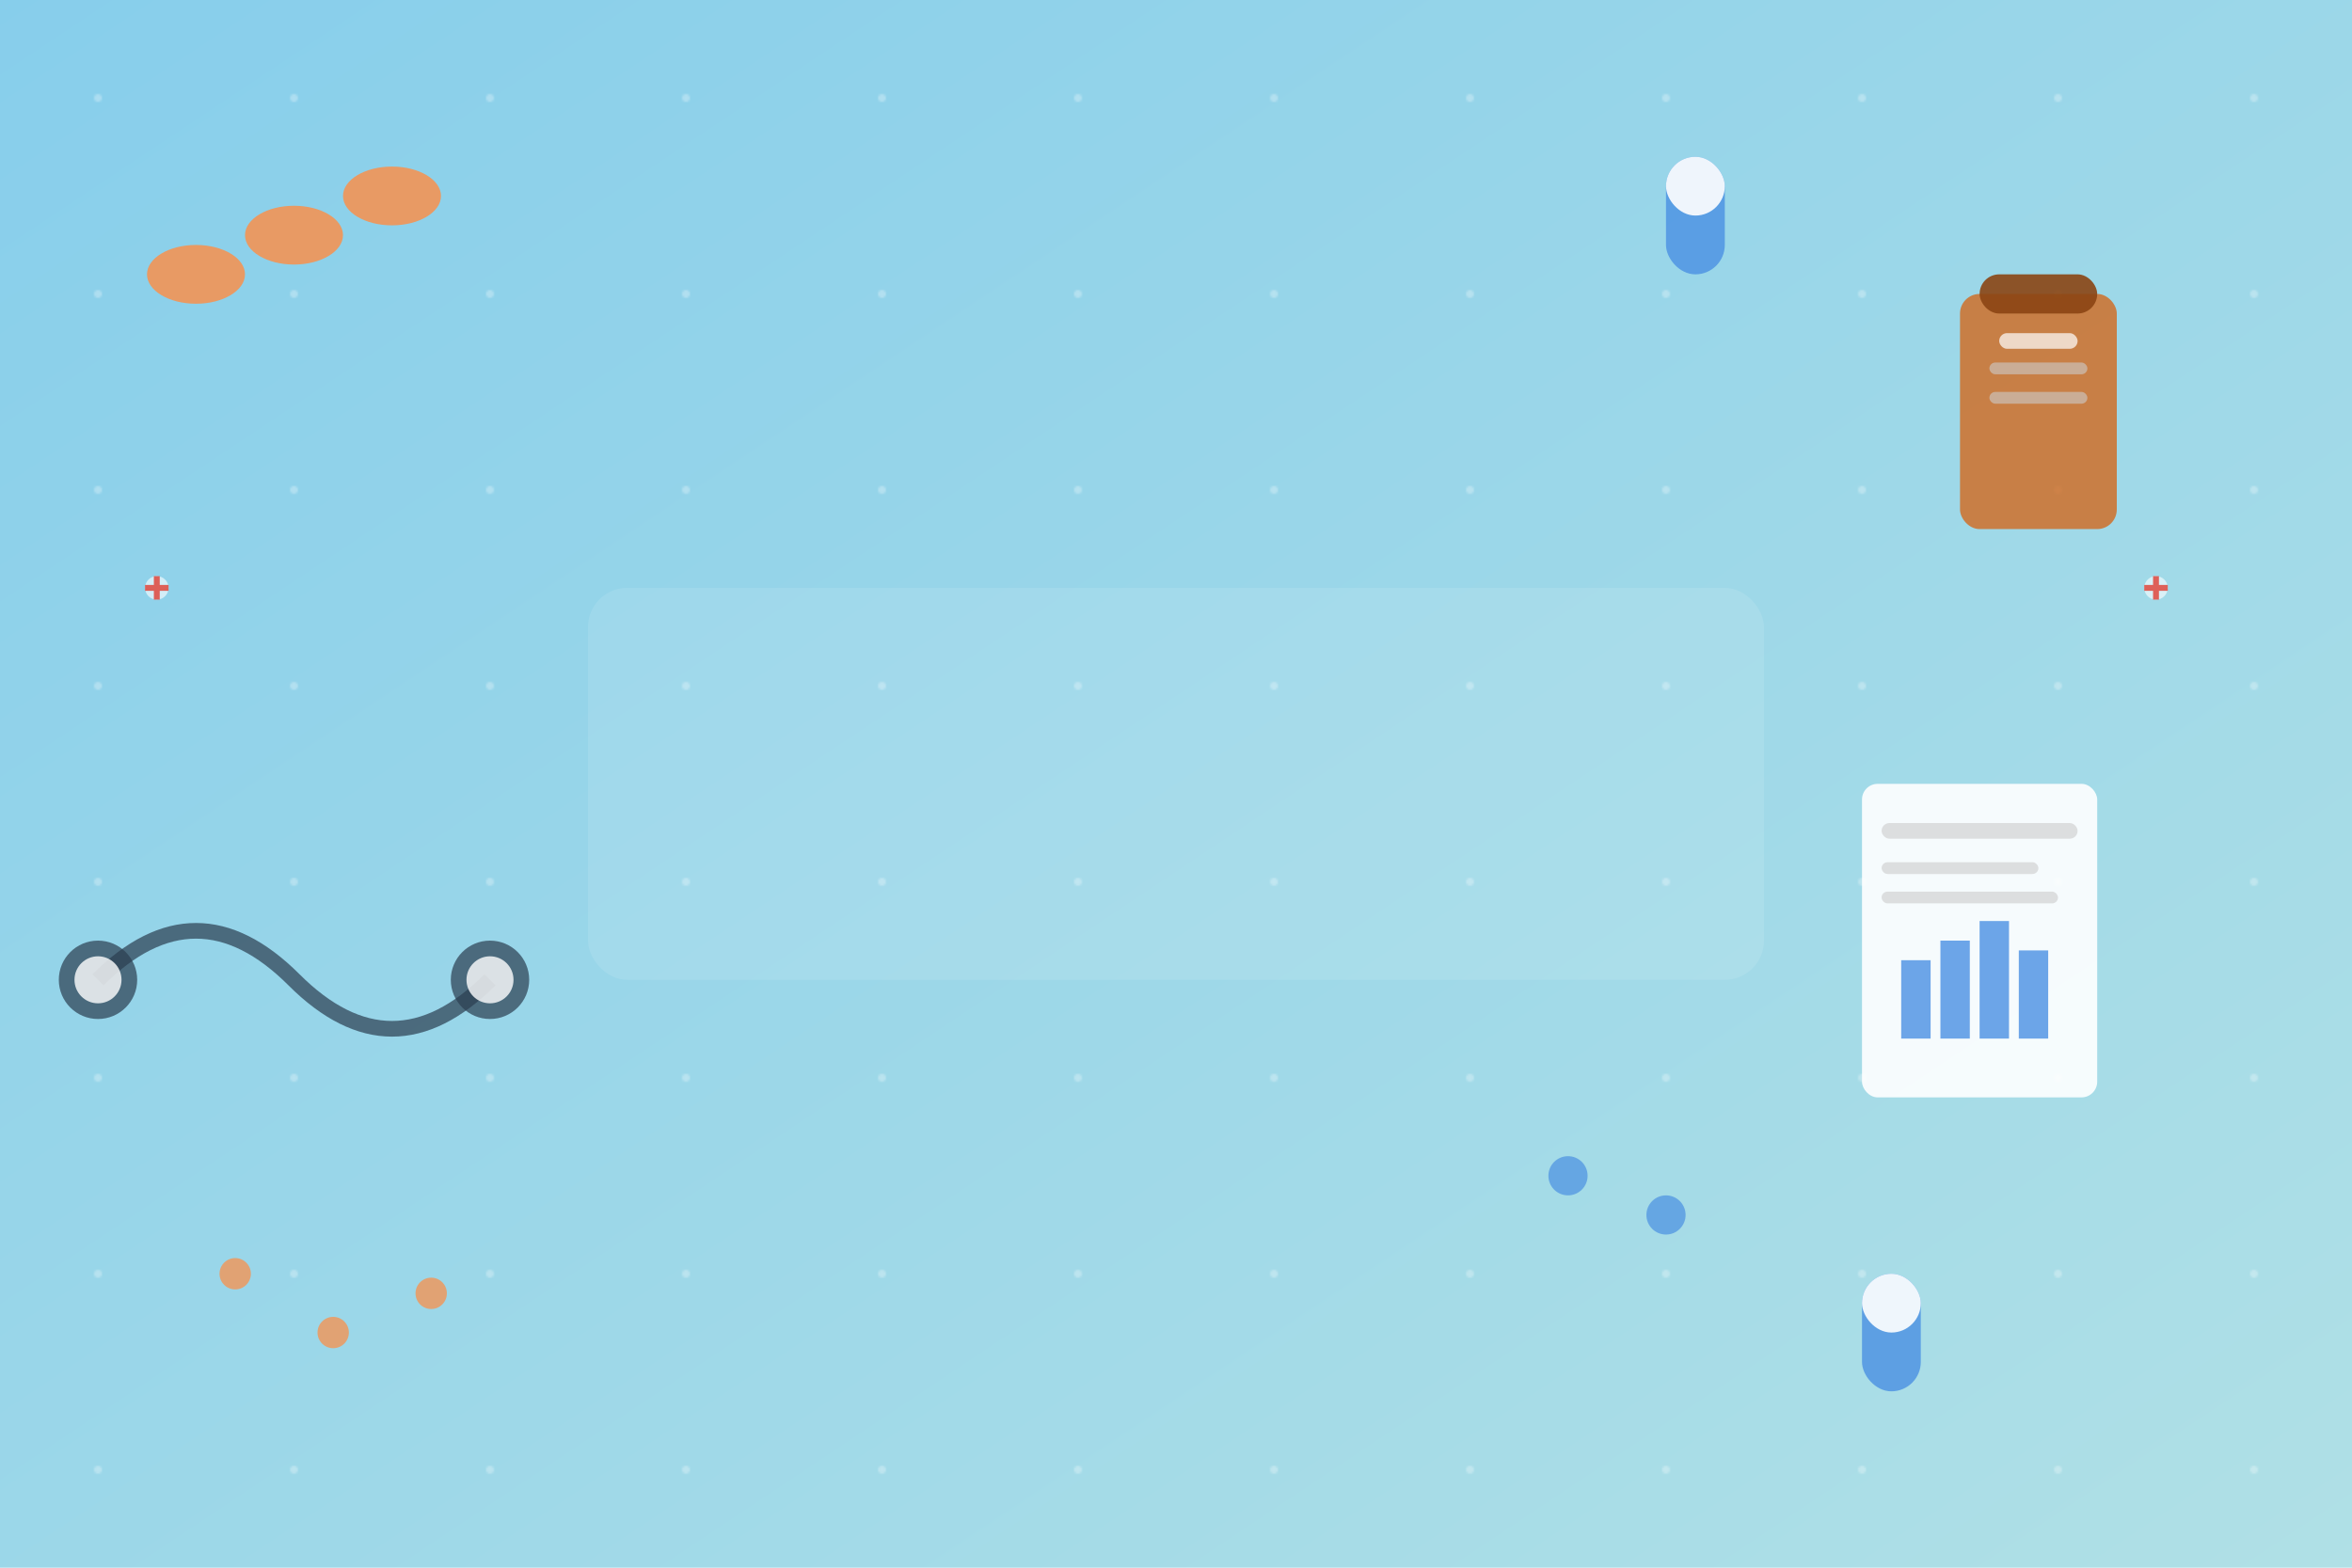 <svg xmlns="http://www.w3.org/2000/svg" viewBox="0 0 1200 800">
  <defs>
    <linearGradient id="bgGradient" x1="0%" y1="0%" x2="100%" y2="100%">
      <stop offset="0%" style="stop-color:#87CEEB;stop-opacity:1" />
      <stop offset="100%" style="stop-color:#B0E0E6;stop-opacity:1" />
    </linearGradient>
    <pattern id="dots" x="0" y="0" width="100" height="100" patternUnits="userSpaceOnUse">
      <circle cx="50" cy="50" r="2" fill="rgba(255,255,255,0.3)"/>
    </pattern>
  </defs>
  
  <!-- Background -->
  <rect width="1200" height="800" fill="url(#bgGradient)"/>
  <rect width="1200" height="800" fill="url(#dots)"/>
  
  <!-- Pills and tablets -->
  <ellipse cx="150" cy="120" rx="25" ry="15" fill="#FF8C42" opacity="0.8"/>
  <ellipse cx="200" cy="100" rx="25" ry="15" fill="#FF8C42" opacity="0.8"/>
  <ellipse cx="100" cy="140" rx="25" ry="15" fill="#FF8C42" opacity="0.8"/>
  
  <!-- Capsules -->
  <rect x="850" y="80" width="30" height="60" rx="15" fill="#4A90E2" opacity="0.8"/>
  <rect x="850" y="80" width="30" height="30" rx="15" fill="#FFFFFF" opacity="0.9"/>
  
  <rect x="950" y="650" width="30" height="60" rx="15" fill="#4A90E2" opacity="0.8"/>
  <rect x="950" y="650" width="30" height="30" rx="15" fill="#FFFFFF" opacity="0.9"/>
  
  <!-- Medicine bottle -->
  <rect x="1000" y="150" width="80" height="120" rx="10" fill="#D2691E" opacity="0.8"/>
  <rect x="1010" y="140" width="60" height="20" rx="10" fill="#8B4513" opacity="0.9"/>
  <rect x="1020" y="170" width="40" height="8" rx="4" fill="#FFFFFF" opacity="0.7"/>
  <rect x="1015" y="185" width="50" height="6" rx="3" fill="#CCCCCC" opacity="0.6"/>
  <rect x="1015" y="200" width="50" height="6" rx="3" fill="#CCCCCC" opacity="0.6"/>
  
  <!-- Stethoscope -->
  <path d="M50 500 Q100 450 150 500 Q200 550 250 500" stroke="#2C3E50" stroke-width="8" fill="none" opacity="0.7"/>
  <circle cx="50" cy="500" r="20" fill="#2C3E50" opacity="0.7"/>
  <circle cx="50" cy="500" r="12" fill="#FFFFFF" opacity="0.8"/>
  <circle cx="250" cy="500" r="20" fill="#2C3E50" opacity="0.7"/>
  <circle cx="250" cy="500" r="12" fill="#FFFFFF" opacity="0.8"/>
  
  <!-- Report/Chart -->
  <rect x="950" y="400" width="120" height="160" rx="8" fill="#FFFFFF" opacity="0.9"/>
  <rect x="960" y="420" width="100" height="8" rx="4" fill="#CCCCCC" opacity="0.6"/>
  <rect x="960" y="440" width="80" height="6" rx="3" fill="#CCCCCC" opacity="0.6"/>
  <rect x="960" y="455" width="90" height="6" rx="3" fill="#CCCCCC" opacity="0.6"/>
  
  <!-- Chart bars -->
  <rect x="970" y="490" width="15" height="40" fill="#4A90E2" opacity="0.8"/>
  <rect x="990" y="480" width="15" height="50" fill="#4A90E2" opacity="0.8"/>
  <rect x="1010" y="470" width="15" height="60" fill="#4A90E2" opacity="0.8"/>
  <rect x="1030" y="485" width="15" height="45" fill="#4A90E2" opacity="0.8"/>
  
  <!-- Scattered pills -->
  <circle cx="120" cy="650" r="8" fill="#FF8C42" opacity="0.7"/>
  <circle cx="170" cy="680" r="8" fill="#FF8C42" opacity="0.7"/>
  <circle cx="220" cy="660" r="8" fill="#FF8C42" opacity="0.7"/>
  
  <circle cx="800" cy="600" r="10" fill="#4A90E2" opacity="0.7"/>
  <circle cx="850" cy="620" r="10" fill="#4A90E2" opacity="0.7"/>
  
  <!-- Central title area (transparent for text overlay) -->
  <rect x="300" y="300" width="600" height="200" fill="rgba(255,255,255,0.1)" rx="20"/>
  
  <!-- More scattered medical elements -->
  <circle cx="80" cy="300" r="6" fill="#FFFFFF" opacity="0.6"/>
  <path d="M80 294 L80 306 M74 300 L86 300" stroke="#E03C31" stroke-width="3" opacity="0.8"/>
  
  <circle cx="1100" cy="300" r="6" fill="#FFFFFF" opacity="0.6"/>
  <path d="M1100 294 L1100 306 M1094 300 L1106 300" stroke="#E03C31" stroke-width="3" opacity="0.8"/>
</svg>